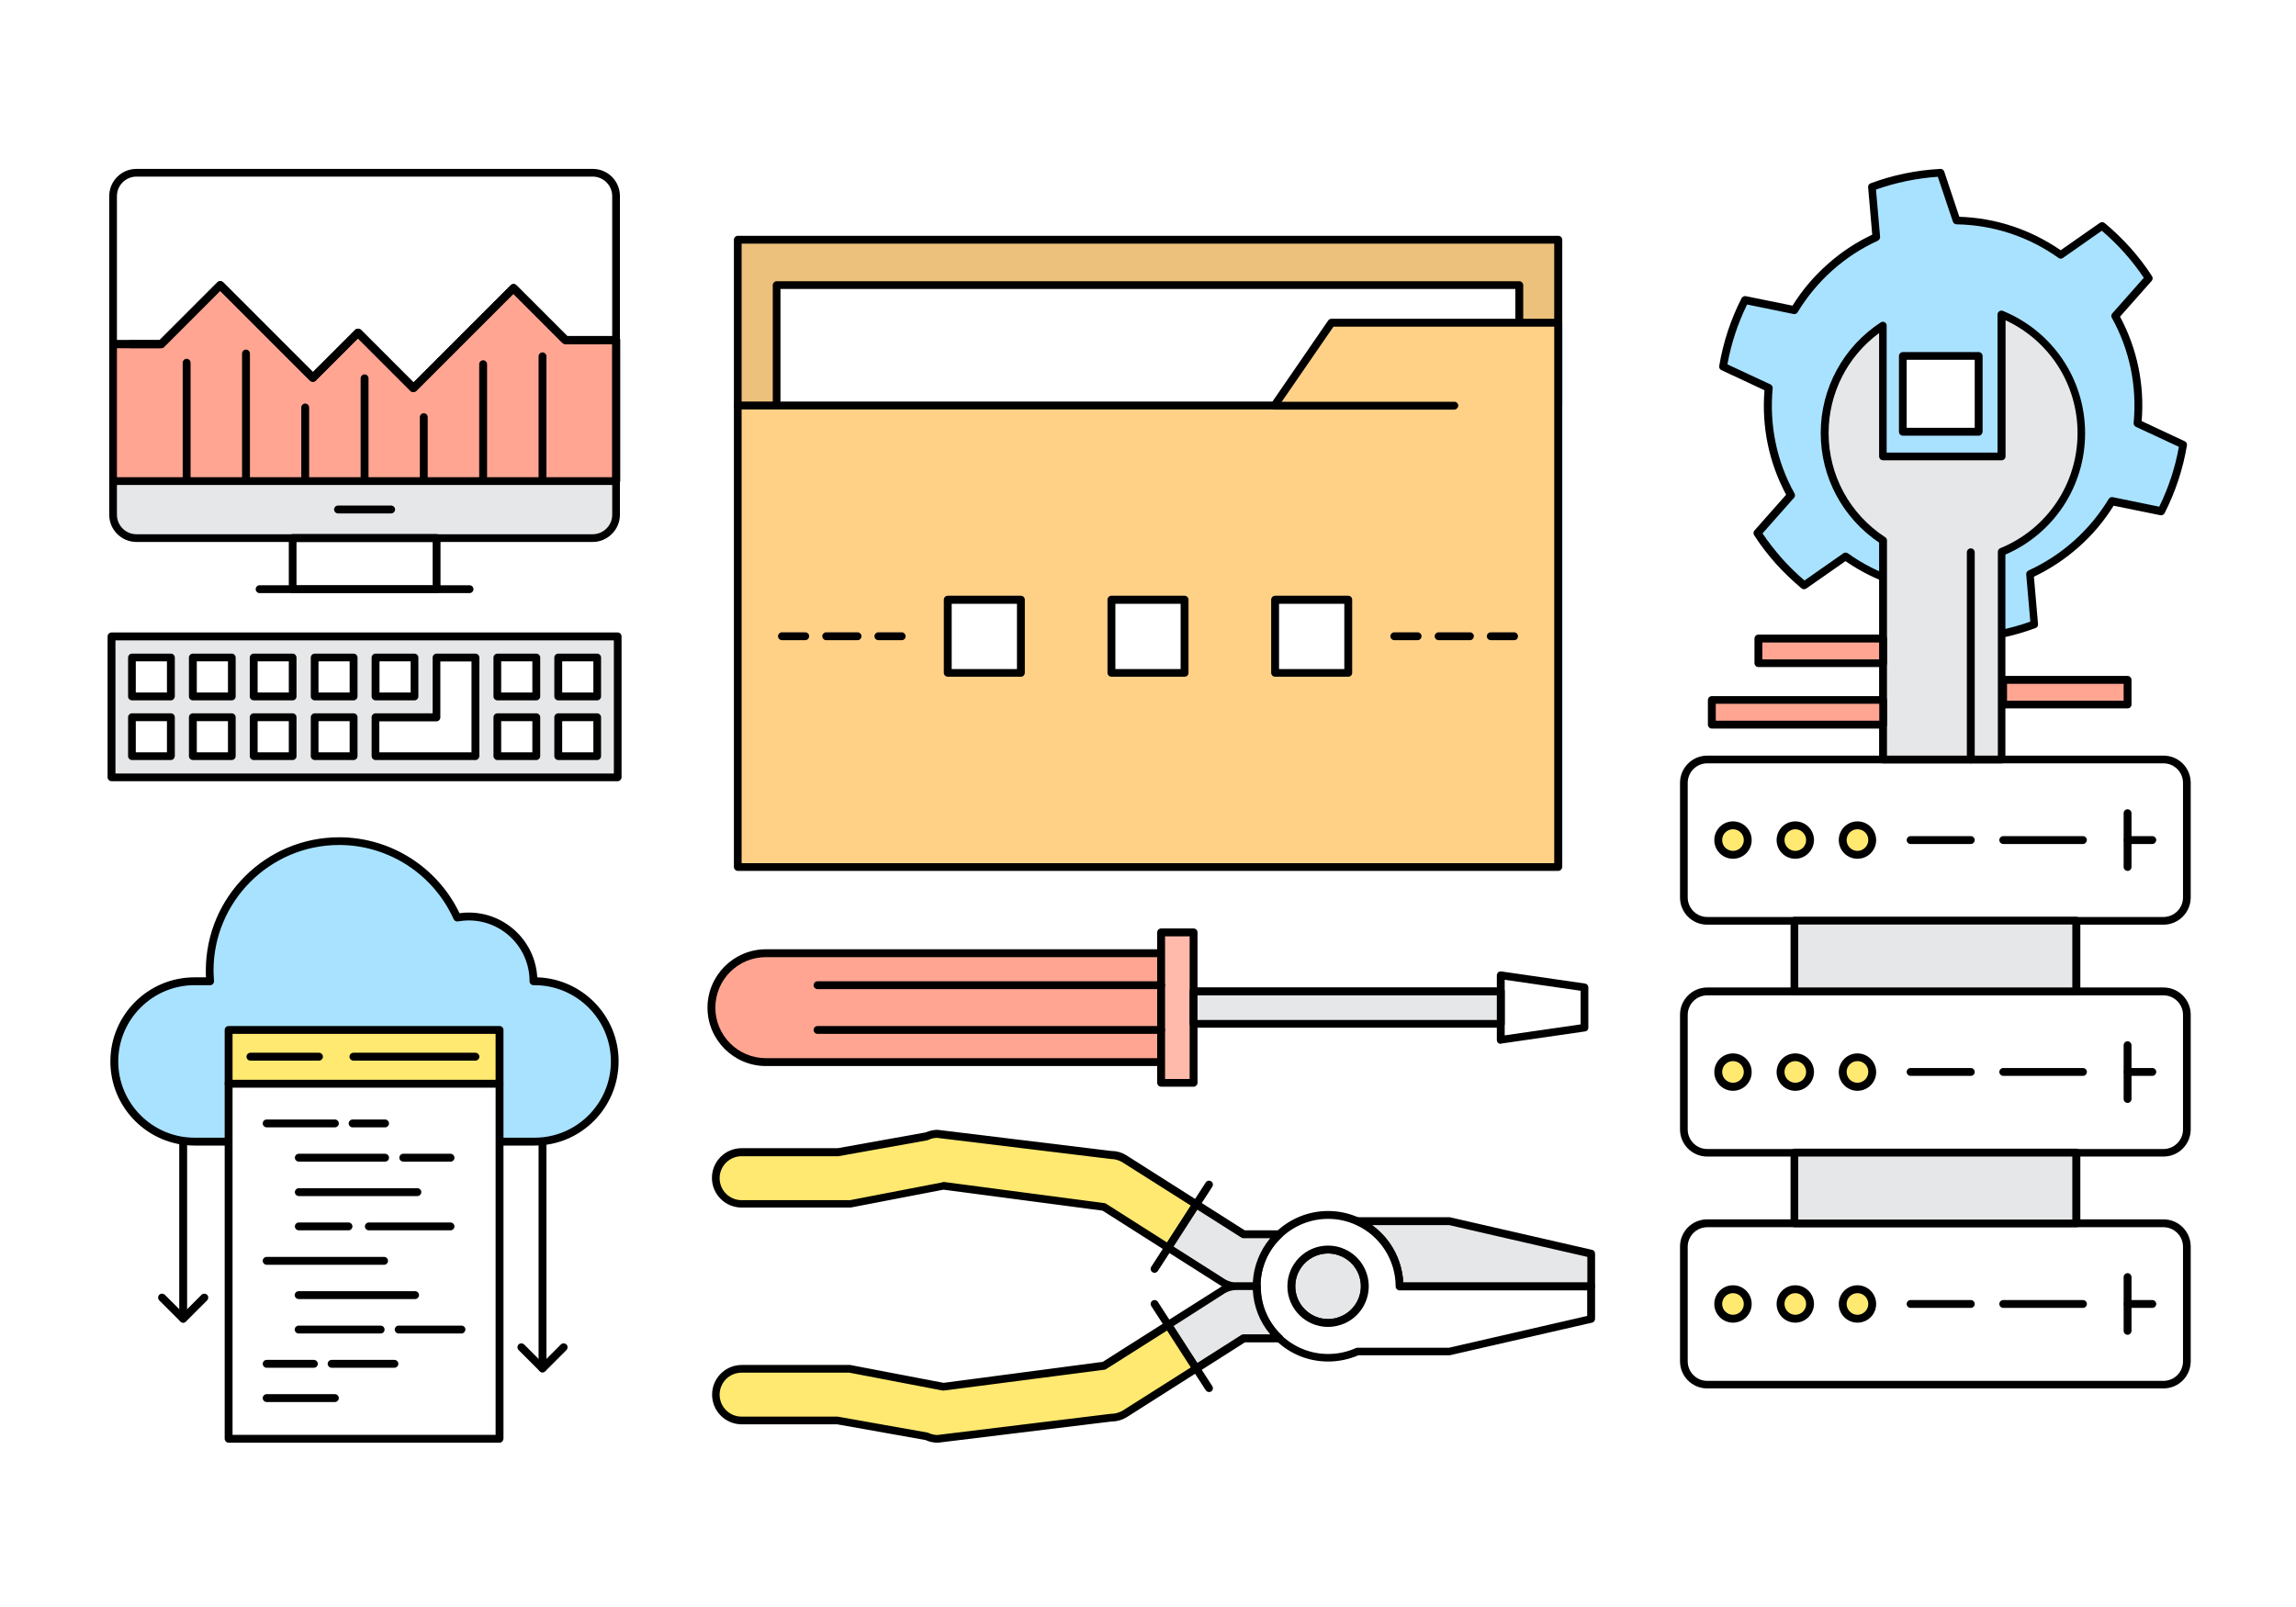<?xml version="1.0" encoding="utf-8"?>
<!-- Generator: Adobe Illustrator 16.0.0, SVG Export Plug-In . SVG Version: 6.00 Build 0)  -->
<!DOCTYPE svg PUBLIC "-//W3C//DTD SVG 1.1//EN" "http://www.w3.org/Graphics/SVG/1.1/DTD/svg11.dtd">
<svg version="1.1" id="Layer_1" xmlns="http://www.w3.org/2000/svg" xmlns:xlink="http://www.w3.org/1999/xlink" x="0px" y="0px"
	 width="1400px" height="980px" viewBox="0 0 1400 980" enable-background="new 0 0 1400 980" xml:space="preserve">
<g>
	<g>
		<g>
			<rect fill="#FFFFFF" width="1400" height="980"/>
		</g>
	</g>
	<g>
		<path fill="#E6E7E8" d="M883.8,744.7h-56.1v0c15.1,6.8,25.6,22,25.6,39.7h116.9v-19.8L883.8,744.7z"/>
		<path d="M970.3,786.8H853.4c-1.3,0-2.4-1.1-2.4-2.4c0-16.1-9.5-30.9-24.2-37.5c-1-0.5-1.6-1.6-1.3-2.7s1.2-1.9,2.3-1.9l56.1,0
			c0.2,0,0.4,0,0.5,0.1l86.4,19.8c1.1,0.2,1.8,1.2,1.8,2.3v19.8C972.6,785.7,971.6,786.8,970.3,786.8z M855.7,782.1h112.2v-15.6
			l-84.3-19.4h-47C847.8,755.2,854.9,768,855.7,782.1z"/>
	</g>
	<g>
		<path fill="#E6E7E8" d="M819,764c-2.8-1.3-5.9-2-9.2-2c-12.4,0-22.4,10-22.4,22.4c0,12.4,10,22.4,22.4,22.4c3.3,0,6.4-0.7,9.2-2
			c7.8-3.5,13.2-11.3,13.2-20.4C832.2,775.3,826.8,767.5,819,764z"/>
		<path d="M809.8,809.2c-13.7,0-24.8-11.1-24.8-24.8s11.1-24.8,24.8-24.8c3.5,0,7,0.7,10.2,2.2c8.9,4,14.6,12.9,14.6,22.6
			S828.9,803,820,807C816.8,808.4,813.3,809.2,809.8,809.2z M809.8,764.4c-11,0-20,9-20,20s9,20,20,20c2.8,0,5.6-0.6,8.2-1.8
			c7.2-3.2,11.8-10.4,11.8-18.2c0-7.8-4.6-15-11.8-18.2C815.4,765,812.7,764.4,809.8,764.4z"/>
	</g>
	<g>
		<path fill="#FFFFFF" d="M853.4,784.4c0-17.7-10.5-32.8-25.6-39.7c-5.5-2.5-11.5-3.9-17.9-3.9c-11.5,0-22,4.5-29.8,11.8
			c-8.5,7.9-13.7,19.2-13.7,31.7c0,12.5,5.3,23.8,13.7,31.7c7.8,7.3,18.3,11.8,29.8,11.8c6.4,0,12.4-1.4,17.9-3.9l0,0h56.1
			l86.4-19.8v-19.8H853.4z M819,804.8c-2.8,1.3-5.9,2-9.2,2c-12.4,0-22.4-10-22.4-22.4c0-12.4,10-22.4,22.4-22.4
			c3.3,0,6.4,0.7,9.2,2c7.8,3.5,13.2,11.3,13.2,20.4C832.2,793.5,826.8,801.3,819,804.8z"/>
		<path d="M809.8,830.3c-11.7,0-22.9-4.4-31.4-12.5c-9.3-8.8-14.5-20.7-14.5-33.4c0-12.6,5.3-24.8,14.5-33.4
			c8.5-8,19.7-12.5,31.4-12.5c6.6,0,12.9,1.4,18.9,4.1c15.7,7.1,26.1,22.4,26.9,39.5h114.6c1.3,0,2.4,1.1,2.4,2.4v19.8
			c0,1.1-0.8,2.1-1.8,2.3l-86.4,19.8c-0.2,0-0.4,0.1-0.5,0.1h-55.6C822.4,829,816.2,830.3,809.8,830.3z M809.8,743.3
			c-10.5,0-20.5,4-28.2,11.2c-8.4,7.9-13,18.5-13,30c0,11.5,4.6,22.1,13,30c7.7,7.2,17.7,11.2,28.2,11.2c5.9,0,11.6-1.2,16.9-3.6
			c0.3-0.1,0.6-0.2,1-0.2h55.8l84.3-19.4v-15.6H853.4c-1.3,0-2.4-1.1-2.4-2.4c0-16.1-9.5-30.9-24.2-37.5
			C821.4,744.5,815.7,743.3,809.8,743.3z M809.8,809.2c-13.7,0-24.8-11.1-24.8-24.8s11.1-24.8,24.8-24.8c3.5,0,7,0.7,10.2,2.2
			c8.9,4,14.6,12.9,14.6,22.6S828.9,803,820,807C816.8,808.4,813.3,809.2,809.8,809.2z M809.8,764.4c-11,0-20,9-20,20s9,20,20,20
			c2.8,0,5.6-0.6,8.2-1.8c7.2-3.2,11.8-10.4,11.8-18.2c0-7.8-4.6-15-11.8-18.2C815.4,765,812.7,764.4,809.8,764.4z"/>
	</g>
	<g>
		<path fill="#FFA592" d="M708,581.3H467c-18.3,0-33.2,14.9-33.2,33.2c0,18.3,14.9,33.2,33.2,33.2h241V581.3z"/>
		<path d="M708,650.1H467c-19.6,0-35.6-16-35.6-35.6c0-19.6,16-35.6,35.6-35.6h241c1.3,0,2.4,1.1,2.4,2.4v66.4
			C710.4,649,709.4,650.1,708,650.1z M467,583.7c-17,0-30.8,13.8-30.8,30.8c0,17,13.8,30.8,30.8,30.8h238.7v-61.6H467z"/>
	</g>
	<g>
		<rect x="708" y="568.7" fill="#FFBAAB" width="19.8" height="91.7"/>
		<path d="M727.8,662.7H708c-1.3,0-2.4-1.1-2.4-2.4v-91.7c0-1.3,1.1-2.4,2.4-2.4h19.8c1.3,0,2.4,1.1,2.4,2.4v91.7
			C730.2,661.6,729.1,662.7,727.8,662.7z M710.4,658h15V571h-15V658z"/>
	</g>
	<g>
		<rect x="727.8" y="604.6" fill="#E6E7E8" width="187.3" height="19.8"/>
		<path d="M915.1,626.7H727.8c-1.3,0-2.4-1.1-2.4-2.4v-19.8c0-1.3,1.1-2.4,2.4-2.4h187.3c1.3,0,2.4,1.1,2.4,2.4v19.8
			C917.5,625.7,916.4,626.7,915.1,626.7z M730.2,622h182.6v-15H730.2V622z"/>
	</g>
	<g>
		<path d="M915.1,636.6c-0.6,0-1.1-0.2-1.6-0.6c-0.5-0.5-0.8-1.1-0.8-1.8v-39.4c0-0.7,0.3-1.3,0.8-1.8c0.5-0.5,1.2-0.7,1.9-0.6
			l51.1,7.4c1.2,0.2,2,1.2,2,2.3v24.6c0,1.2-0.9,2.2-2,2.3l-51.1,7.4C915.3,636.5,915.2,636.6,915.1,636.6z M917.5,597.5v33.9
			l46.3-6.7v-20.5L917.5,597.5z"/>
	</g>
	<g>
		<path d="M708,603.2H498.5c-1.3,0-2.4-1.1-2.4-2.4s1.1-2.4,2.4-2.4H708c1.3,0,2.4,1.1,2.4,2.4S709.4,603.2,708,603.2z"/>
	</g>
	<g>
		<path d="M708,630.5H498.5c-1.3,0-2.4-1.1-2.4-2.4s1.1-2.4,2.4-2.4H708c1.3,0,2.4,1.1,2.4,2.4S709.4,630.5,708,630.5z"/>
	</g>
	<g>
		<g>
			<g>
				<rect x="449.9" y="146.2" fill="#EBC17B" width="500.3" height="101.2"/>
			</g>
			<g>
				<path d="M950.1,249.8H449.9c-1.3,0-2.4-1.1-2.4-2.4V146.2c0-1.3,1.1-2.4,2.4-2.4h500.3c1.3,0,2.4,1.1,2.4,2.4v101.2
					C952.5,248.7,951.4,249.8,950.1,249.8z M452.2,245h495.5v-96.4H452.2V245z"/>
			</g>
		</g>
		<g>
			<g>
				<rect x="473.6" y="173.9" fill="#FFFFFF" width="452.8" height="73.5"/>
			</g>
			<g>
				<path d="M926.4,249.8H473.6c-1.3,0-2.4-1.1-2.4-2.4v-73.5c0-1.3,1.1-2.4,2.4-2.4h452.8c1.3,0,2.4,1.1,2.4,2.4v73.5
					C928.8,248.7,927.7,249.8,926.4,249.8z M475.9,245H924v-68.8H475.9V245z"/>
			</g>
		</g>
		<g>
			<g>
				<polygon fill="#FFD187" points="811.8,196.8 777.1,247.4 449.9,247.4 449.9,487.7 449.9,528.7 950.1,528.7 950.1,487.7 
					950.1,247.4 950.1,196.8 				"/>
			</g>
			<g>
				<path d="M950.1,531.1H449.9c-1.3,0-2.4-1.1-2.4-2.4V247.4c0-1.3,1.1-2.4,2.4-2.4h325.9l34.1-49.6c0.4-0.6,1.2-1,2-1h138.3
					c1.3,0,2.4,1.1,2.4,2.4v331.9C952.5,530.1,951.4,531.1,950.1,531.1z M452.2,526.4h495.5V199.2H813.1L779,248.7
					c-0.4,0.6-1.2,1-2,1H452.2V526.4z"/>
			</g>
		</g>
		<g>
			<g>
				<rect x="577.9" y="365.8" fill="#FFFFFF" width="44.6" height="44.6"/>
			</g>
			<g>
				<path d="M622.5,412.7h-44.6c-1.3,0-2.4-1.1-2.4-2.4v-44.6c0-1.3,1.1-2.4,2.4-2.4h44.6c1.3,0,2.4,1.1,2.4,2.4v44.6
					C624.8,411.7,623.8,412.7,622.5,412.7z M580.3,408h39.8v-39.8h-39.8V408z"/>
			</g>
		</g>
		<g>
			<g>
				<rect x="677.7" y="365.8" fill="#FFFFFF" width="44.6" height="44.6"/>
			</g>
			<g>
				<path d="M722.3,412.7h-44.6c-1.3,0-2.4-1.1-2.4-2.4v-44.6c0-1.3,1.1-2.4,2.4-2.4h44.6c1.3,0,2.4,1.1,2.4,2.4v44.6
					C724.7,411.7,723.6,412.7,722.3,412.7z M680.1,408h39.8v-39.8h-39.8V408z"/>
			</g>
		</g>
		<g>
			<g>
				<rect x="777.5" y="365.8" fill="#FFFFFF" width="44.6" height="44.6"/>
			</g>
			<g>
				<path d="M822.1,412.7h-44.6c-1.3,0-2.4-1.1-2.4-2.4v-44.6c0-1.3,1.1-2.4,2.4-2.4h44.6c1.3,0,2.4,1.1,2.4,2.4v44.6
					C824.5,411.7,823.4,412.7,822.1,412.7z M779.9,408h39.8v-39.8h-39.8V408z"/>
			</g>
		</g>
		<g>
			<g>
				<g>
					<path d="M864.4,390.4h-14.2c-1.3,0-2.4-1.1-2.4-2.4c0-1.3,1.1-2.4,2.4-2.4h14.2c1.3,0,2.4,1.1,2.4,2.4
						C866.7,389.4,865.7,390.4,864.4,390.4z"/>
				</g>
			</g>
			<g>
				<g>
					<path d="M896.3,390.4h-19.1c-1.3,0-2.4-1.1-2.4-2.4c0-1.3,1.1-2.4,2.4-2.4h19.1c1.3,0,2.4,1.1,2.4,2.4
						C898.6,389.4,897.6,390.4,896.3,390.4z"/>
				</g>
			</g>
			<g>
				<g>
					<path d="M923.3,390.4H909c-1.3,0-2.4-1.1-2.4-2.4c0-1.3,1.1-2.4,2.4-2.4h14.2c1.3,0,2.4,1.1,2.4,2.4
						C925.6,389.4,924.6,390.4,923.3,390.4z"/>
				</g>
			</g>
		</g>
		<g>
			<g>
				<g>
					<path d="M491,390.4h-14.2c-1.3,0-2.4-1.1-2.4-2.4c0-1.3,1.1-2.4,2.4-2.4H491c1.3,0,2.4,1.1,2.4,2.4
						C493.3,389.4,492.3,390.4,491,390.4z"/>
				</g>
			</g>
			<g>
				<g>
					<path d="M522.9,390.4h-19.1c-1.3,0-2.4-1.1-2.4-2.4c0-1.3,1.1-2.4,2.4-2.4h19.1c1.3,0,2.4,1.1,2.4,2.4
						C525.2,389.4,524.2,390.4,522.9,390.4z"/>
				</g>
			</g>
			<g>
				<g>
					<path d="M549.8,390.4h-14.2c-1.3,0-2.4-1.1-2.4-2.4c0-1.3,1.1-2.4,2.4-2.4h14.2c1.3,0,2.4,1.1,2.4,2.4
						C552.2,389.4,551.2,390.4,549.8,390.4z"/>
				</g>
			</g>
		</g>
		<g>
			<g>
				<path d="M886.7,249.8H777.1c-1.3,0-2.4-1.1-2.4-2.4c0-1.3,1.1-2.4,2.4-2.4h109.7c1.3,0,2.4,1.1,2.4,2.4
					C889.1,248.7,888,249.8,886.7,249.8z"/>
			</g>
		</g>
	</g>
	<g>
		<path d="M704,776.2c-0.4,0-0.9-0.1-1.3-0.4c-1.1-0.7-1.4-2.2-0.7-3.3l33.2-51.4c0.7-1.1,2.2-1.4,3.3-0.7c1.1,0.7,1.4,2.2,0.7,3.3
			L706,775.1C705.5,775.8,704.7,776.2,704,776.2z"/>
	</g>
	<g>
		<path d="M737.2,848.9c-0.8,0-1.5-0.4-2-1.1L702,796.5c-0.7-1.1-0.4-2.6,0.7-3.3c1.1-0.7,2.6-0.4,3.3,0.7l33.2,51.4
			c0.7,1.1,0.4,2.6-0.7,3.3C738.1,848.8,737.6,848.9,737.2,848.9z"/>
	</g>
	<g>
		<path fill="#FFE970" d="M685.4,706.5c-2.4-1.4-5.2-2.2-8-2.2l-105.7-12.9c-2.3,0-4.6,0.5-6.7,1.5l-54.2,9.7h-58.6
			c-8.7,0-15.7,7.1-15.7,15.7c0,8.7,7,15.7,15.7,15.7h66.1l56.9-10.9l97.9,12.9l39.1,24.8l17.1-26.5L685.4,706.5z"/>
		<path d="M712.3,763.3c-0.4,0-0.9-0.1-1.3-0.4l-38.7-24.6l-97-12.8l-56.6,10.9l-66.5,0c-10,0-18.1-8.1-18.1-18.1
			c0-10,8.1-18.1,18.1-18.1h58.6l53.5-9.6c2.4-1,4.9-1.6,7.4-1.6l106,12.9c3.1,0,6.1,0.8,8.9,2.5l44.1,28c0.5,0.3,0.9,0.9,1,1.5
			c0.1,0.6,0,1.3-0.3,1.8l-17.1,26.5C713.9,762.9,713.1,763.3,712.3,763.3z M575.3,720.8c0.1,0,0.2,0,0.3,0l97.9,12.9
			c0.3,0,0.7,0.2,1,0.4l37.1,23.6l14.5-22.5l-42-26.6c-2-1.1-4.3-1.8-6.7-1.8l-106-12.9c-1.7,0-3.6,0.4-5.4,1.3
			c-0.2,0.1-0.4,0.1-0.6,0.2l-54.2,9.7l-59,0c-7.4,0-13.4,6-13.4,13.4c0,7.4,6,13.4,13.4,13.4h66.1l56.5-10.9
			C575,720.8,575.1,720.8,575.3,720.8z"/>
	</g>
	<g>
		<path fill="#E6E7E8" d="M780,752.7h-21.8l-28.8-18.3l-17.1,26.5l33.7,21.4c2.4,1.4,5.2,2.1,8,2.1h12.3
			C766.3,771.9,771.6,760.6,780,752.7z"/>
		<path d="M766.3,786.8H754c-3.2,0-6.4-0.9-9.2-2.5l-33.7-21.4c-0.5-0.3-0.9-0.9-1-1.5c-0.1-0.6,0-1.3,0.3-1.8l17.1-26.5
			c0.7-1.1,2.2-1.4,3.3-0.7l28.2,17.9H780c1,0,1.8,0.6,2.2,1.5c0.4,0.9,0.1,1.9-0.6,2.6c-8.4,7.9-13,18.5-13,30
			C768.6,785.7,767.6,786.8,766.3,786.8z M715.6,760.2l31.6,20.1c2,1.1,4.3,1.8,6.7,1.8h10c0.5-9.9,4.3-19.4,10.6-27h-16.3
			c-0.4,0-0.9-0.1-1.3-0.4l-26.8-17L715.6,760.2z"/>
	</g>
	<g>
		<path fill="#E6E7E8" d="M754,784.4c-2.8,0-5.6,0.7-8,2.1L712.2,808l17.1,26.5l28.9-18.3H780c-8.5-7.9-13.7-19.2-13.7-31.7H754z"/>
		<path d="M729.4,836.9c-0.8,0-1.5-0.4-2-1.1l-17.1-26.5c-0.3-0.5-0.5-1.2-0.3-1.8c0.1-0.6,0.5-1.2,1-1.5l33.8-21.4
			c2.9-1.7,6-2.5,9.3-2.5h12.3c1.3,0,2.4,1.1,2.4,2.4c0,11.5,4.6,22.1,13,30c0.7,0.7,0.9,1.7,0.6,2.6c-0.4,0.9-1.2,1.5-2.2,1.5
			h-21.1l-28.3,18C730.2,836.7,729.8,836.9,729.4,836.9z M715.5,808.7l14.5,22.5l26.9-17.1c0.4-0.2,0.8-0.4,1.3-0.4h16.3
			c-6.4-7.6-10.1-17-10.6-27h-10c-2.4,0-4.7,0.6-6.8,1.8L715.5,808.7z"/>
	</g>
	<g>
		<path fill="#FFE970" d="M673.2,832.8l-97.9,12.9l-56.9-10.9h-66.1c-8.7,0-15.7,7-15.7,15.7c0,8.7,7,15.7,15.7,15.7h58.6l54.2,9.7
			c2.1,1,4.4,1.5,6.7,1.5l105.7-12.9c2.8,0,5.6-0.7,8-2.2l43.9-27.9L712.2,808L673.2,832.8z"/>
		<path d="M571.8,879.8c-2.6,0-5.1-0.5-7.4-1.6l-53.9-9.6l-58.2,0c-10,0-18.1-8.1-18.1-18.1c0-10,8.1-18.1,18.1-18.1h66.1l57,10.9
			l97-12.8L711,806c1.1-0.7,2.6-0.4,3.3,0.7l17.1,26.5c0.3,0.5,0.5,1.2,0.3,1.8c-0.1,0.6-0.5,1.2-1,1.5l-43.9,27.9
			c-2.9,1.7-6,2.5-9.2,2.5L572,879.8C571.9,879.8,571.8,879.8,571.8,879.8z M517.9,837.1l-65.7,0c-7.4,0-13.4,6-13.4,13.4
			c0,7.4,6,13.4,13.4,13.4h58.6l54.6,9.7c0.2,0,0.4,0.1,0.6,0.2c1.8,0.8,3.7,1.3,5.6,1.3l105.6-12.9c2.7,0,5-0.7,7.1-1.8l41.8-26.5
			l-14.5-22.5l-37.1,23.5c-0.3,0.2-0.6,0.3-1,0.4L575.6,848c-0.3,0-0.5,0-0.8,0L517.9,837.1z"/>
	</g>
	<g>
		<path d="M1319.2,846.7H1041c-9.2,0-16.6-7.4-16.6-16.6v-69.9c0-9.2,7.4-16.6,16.6-16.6h278.2c9.2,0,16.6,7.4,16.6,16.6v69.9
			C1335.8,839.3,1328.4,846.7,1319.2,846.7z M1041,748.4c-6.5,0-11.9,5.3-11.9,11.9v69.9c0,6.5,5.3,11.9,11.9,11.9h278.2
			c6.5,0,11.9-5.3,11.9-11.9v-69.9c0-6.5-5.3-11.9-11.9-11.9H1041z"/>
	</g>
	<g>
		<path d="M1319.2,705.3H1041c-9.2,0-16.6-7.4-16.6-16.6v-69.9c0-9.1,7.4-16.6,16.6-16.6h278.2c9.2,0,16.6,7.4,16.6,16.6v69.9
			C1335.8,697.9,1328.4,705.3,1319.2,705.3z M1041,607c-6.5,0-11.9,5.3-11.9,11.9v69.9c0,6.5,5.3,11.9,11.9,11.9h278.2
			c6.5,0,11.9-5.3,11.9-11.9v-69.9c0-6.5-5.3-11.9-11.9-11.9H1041z"/>
	</g>
	<g>
		<path d="M1319.2,563.9H1041c-9.2,0-16.6-7.4-16.6-16.6v-69.9c0-9.1,7.4-16.6,16.6-16.6h278.2c9.2,0,16.6,7.4,16.6,16.6v69.9
			C1335.8,556.4,1328.4,563.9,1319.2,563.9z M1041,465.5c-6.5,0-11.9,5.3-11.9,11.9v69.9c0,6.5,5.3,11.9,11.9,11.9h278.2
			c6.5,0,11.9-5.3,11.9-11.9v-69.9c0-6.5-5.3-11.9-11.9-11.9H1041z"/>
	</g>
	<g>
		<rect x="1094.2" y="561.5" fill="#E6E7E8" width="171.9" height="43.1"/>
		<path d="M1266.1,607h-171.9c-1.3,0-2.4-1.1-2.4-2.4v-43.1c0-1.3,1.1-2.4,2.4-2.4h171.9c1.3,0,2.4,1.1,2.4,2.4v43.1
			C1268.4,605.9,1267.4,607,1266.1,607z M1096.5,602.2h167.1v-38.4h-167.1V602.2z"/>
	</g>
	<g>
		<rect x="1094.2" y="702.9" fill="#E6E7E8" width="171.9" height="43.1"/>
		<path d="M1266.1,748.4h-171.9c-1.3,0-2.4-1.1-2.4-2.4v-43.1c0-1.3,1.1-2.4,2.4-2.4h171.9c1.3,0,2.4,1.1,2.4,2.4v43.1
			C1268.4,747.4,1267.4,748.4,1266.1,748.4z M1096.5,743.7h167.1v-38.4h-167.1V743.7z"/>
	</g>
	<g>
		<path fill="#FFE970" d="M1065.7,512.3c0,5-4,9-9,9c-5,0-9-4-9-9c0-5,4-9,9-9C1061.7,503.3,1065.7,507.4,1065.7,512.3z"/>
		<path d="M1056.7,523.7c-6.3,0-11.4-5.1-11.4-11.4c0-6.3,5.1-11.4,11.4-11.4c6.3,0,11.4,5.1,11.4,11.4
			C1068.1,518.6,1063,523.7,1056.7,523.7z M1056.7,505.7c-3.7,0-6.6,3-6.6,6.6c0,3.7,3,6.6,6.6,6.6c3.7,0,6.6-3,6.6-6.6
			C1063.3,508.7,1060.4,505.7,1056.7,505.7z"/>
	</g>
	<g>
		<path fill="#FFE970" d="M1103.7,512.3c0,5-4,9-9,9c-5,0-9-4-9-9c0-5,4-9,9-9C1099.6,503.3,1103.7,507.4,1103.7,512.3z"/>
		<path d="M1094.7,523.7c-6.3,0-11.4-5.1-11.4-11.4c0-6.3,5.1-11.4,11.4-11.4c6.3,0,11.4,5.1,11.4,11.4
			C1106,518.6,1100.9,523.7,1094.7,523.7z M1094.7,505.7c-3.7,0-6.6,3-6.6,6.6c0,3.7,3,6.6,6.6,6.6c3.7,0,6.6-3,6.6-6.6
			C1101.3,508.7,1098.3,505.7,1094.7,505.7z"/>
	</g>
	<g>
		<path fill="#FFE970" d="M1141.6,512.3c0,5-4,9-9,9c-5,0-9-4-9-9c0-5,4-9,9-9C1137.6,503.3,1141.6,507.4,1141.6,512.3z"/>
		<path d="M1132.6,523.7c-6.3,0-11.4-5.1-11.4-11.4c0-6.3,5.1-11.4,11.4-11.4s11.4,5.1,11.4,11.4
			C1144,518.6,1138.9,523.7,1132.6,523.7z M1132.6,505.7c-3.7,0-6.6,3-6.6,6.6c0,3.7,3,6.6,6.6,6.6s6.6-3,6.6-6.6
			C1139.3,508.7,1136.3,505.7,1132.6,505.7z"/>
	</g>
	<g>
		<path d="M1201.7,514.7H1165c-1.3,0-2.4-1.1-2.4-2.4c0-1.3,1.1-2.4,2.4-2.4h36.7c1.3,0,2.4,1.1,2.4,2.4
			C1204.1,513.6,1203,514.7,1201.7,514.7z"/>
	</g>
	<g>
		<path d="M1270.1,514.7h-48.6c-1.3,0-2.4-1.1-2.4-2.4c0-1.3,1.1-2.4,2.4-2.4h48.6c1.3,0,2.4,1.1,2.4,2.4
			C1272.4,513.6,1271.4,514.7,1270.1,514.7z"/>
	</g>
	<g>
		<path d="M1297.3,531.1c-1.3,0-2.4-1.1-2.4-2.4v-32.8c0-1.3,1.1-2.4,2.4-2.4c1.3,0,2.4,1.1,2.4,2.4v32.8
			C1299.7,530.1,1298.6,531.1,1297.3,531.1z"/>
	</g>
	<g>
		<path d="M1312.4,514.7h-15c-1.3,0-2.4-1.1-2.4-2.4c0-1.3,1.1-2.4,2.4-2.4h15c1.3,0,2.4,1.1,2.4,2.4
			C1314.7,513.6,1313.7,514.7,1312.4,514.7z"/>
	</g>
	<g>
		<path fill="#FFE970" d="M1065.7,653.8c0,5-4,9-9,9c-5,0-9-4-9-9c0-5,4-9,9-9C1061.7,644.8,1065.7,648.8,1065.7,653.8z"/>
		<path d="M1056.7,665.2c-6.3,0-11.4-5.1-11.4-11.4c0-6.3,5.1-11.4,11.4-11.4c6.3,0,11.4,5.1,11.4,11.4
			C1068.1,660.1,1063,665.2,1056.7,665.2z M1056.7,647.1c-3.7,0-6.6,3-6.6,6.6c0,3.7,3,6.6,6.6,6.6c3.7,0,6.6-3,6.6-6.6
			C1063.3,650.1,1060.4,647.1,1056.7,647.1z"/>
	</g>
	<g>
		<path fill="#FFE970" d="M1103.7,653.8c0,5-4,9-9,9c-5,0-9-4-9-9c0-5,4-9,9-9C1099.6,644.8,1103.7,648.8,1103.7,653.8z"/>
		<path d="M1094.7,665.2c-6.3,0-11.4-5.1-11.4-11.4c0-6.3,5.1-11.4,11.4-11.4c6.3,0,11.4,5.1,11.4,11.4
			C1106,660.1,1100.9,665.2,1094.7,665.2z M1094.7,647.1c-3.7,0-6.6,3-6.6,6.6c0,3.7,3,6.6,6.6,6.6c3.7,0,6.6-3,6.6-6.6
			C1101.3,650.1,1098.3,647.1,1094.7,647.1z"/>
	</g>
	<g>
		<path fill="#FFE970" d="M1141.6,653.8c0,5-4,9-9,9c-5,0-9-4-9-9c0-5,4-9,9-9C1137.6,644.8,1141.6,648.8,1141.6,653.8z"/>
		<path d="M1132.6,665.2c-6.3,0-11.4-5.1-11.4-11.4c0-6.3,5.1-11.4,11.4-11.4s11.4,5.1,11.4,11.4
			C1144,660.1,1138.9,665.2,1132.6,665.2z M1132.6,647.1c-3.7,0-6.6,3-6.6,6.6c0,3.7,3,6.6,6.6,6.6s6.6-3,6.6-6.6
			C1139.3,650.1,1136.3,647.1,1132.6,647.1z"/>
	</g>
	<g>
		<path d="M1201.7,656.1H1165c-1.3,0-2.4-1.1-2.4-2.4c0-1.3,1.1-2.4,2.4-2.4h36.7c1.3,0,2.4,1.1,2.4,2.4
			C1204.1,655.1,1203,656.1,1201.7,656.1z"/>
	</g>
	<g>
		<path d="M1270.1,656.1h-48.6c-1.3,0-2.4-1.1-2.4-2.4c0-1.3,1.1-2.4,2.4-2.4h48.6c1.3,0,2.4,1.1,2.4,2.4
			C1272.4,655.1,1271.4,656.1,1270.1,656.1z"/>
	</g>
	<g>
		<path d="M1297.3,672.6c-1.3,0-2.4-1.1-2.4-2.4v-32.8c0-1.3,1.1-2.4,2.4-2.4c1.3,0,2.4,1.1,2.4,2.4v32.8
			C1299.7,671.5,1298.6,672.6,1297.3,672.6z"/>
	</g>
	<g>
		<path d="M1312.4,656.1h-15c-1.3,0-2.4-1.1-2.4-2.4c0-1.3,1.1-2.4,2.4-2.4h15c1.3,0,2.4,1.1,2.4,2.4
			C1314.7,655.1,1313.7,656.1,1312.4,656.1z"/>
	</g>
	<g>
		<path fill="#FFE970" d="M1065.7,795.2c0,5-4,9-9,9c-5,0-9-4-9-9c0-5,4-9,9-9C1061.7,786.2,1065.7,790.2,1065.7,795.2z"/>
		<path d="M1056.7,806.6c-6.3,0-11.4-5.1-11.4-11.4c0-6.3,5.1-11.4,11.4-11.4c6.3,0,11.4,5.1,11.4,11.4
			C1068.1,801.5,1063,806.6,1056.7,806.6z M1056.7,788.6c-3.7,0-6.6,3-6.6,6.6s3,6.6,6.6,6.6c3.7,0,6.6-3,6.6-6.6
			S1060.4,788.6,1056.7,788.6z"/>
	</g>
	<g>
		<path fill="#FFE970" d="M1103.7,795.2c0,5-4,9-9,9c-5,0-9-4-9-9c0-5,4-9,9-9C1099.6,786.2,1103.7,790.2,1103.7,795.2z"/>
		<path d="M1094.7,806.6c-6.3,0-11.4-5.1-11.4-11.4c0-6.3,5.1-11.4,11.4-11.4c6.3,0,11.4,5.1,11.4,11.4
			C1106,801.5,1100.9,806.6,1094.7,806.6z M1094.7,788.6c-3.7,0-6.6,3-6.6,6.6s3,6.6,6.6,6.6c3.7,0,6.6-3,6.6-6.6
			S1098.3,788.6,1094.7,788.6z"/>
	</g>
	<g>
		<path fill="#FFE970" d="M1141.6,795.2c0,5-4,9-9,9c-5,0-9-4-9-9c0-5,4-9,9-9C1137.6,786.2,1141.6,790.2,1141.6,795.2z"/>
		<path d="M1132.6,806.6c-6.3,0-11.4-5.1-11.4-11.4c0-6.3,5.1-11.4,11.4-11.4s11.4,5.1,11.4,11.4
			C1144,801.5,1138.9,806.6,1132.6,806.6z M1132.6,788.6c-3.7,0-6.6,3-6.6,6.6s3,6.6,6.6,6.6s6.6-3,6.6-6.6
			S1136.3,788.6,1132.6,788.6z"/>
	</g>
	<g>
		<path d="M1201.7,797.6H1165c-1.3,0-2.4-1.1-2.4-2.4s1.1-2.4,2.4-2.4h36.7c1.3,0,2.4,1.1,2.4,2.4S1203,797.6,1201.7,797.6z"/>
	</g>
	<g>
		<path d="M1270.1,797.6h-48.6c-1.3,0-2.4-1.1-2.4-2.4s1.1-2.4,2.4-2.4h48.6c1.3,0,2.4,1.1,2.4,2.4S1271.4,797.6,1270.1,797.6z"/>
	</g>
	<g>
		<path d="M1297.3,814c-1.3,0-2.4-1.1-2.4-2.4v-32.8c0-1.3,1.1-2.4,2.4-2.4c1.3,0,2.4,1.1,2.4,2.4v32.8
			C1299.7,812.9,1298.6,814,1297.3,814z"/>
	</g>
	<g>
		<path d="M1312.4,797.6h-15c-1.3,0-2.4-1.1-2.4-2.4s1.1-2.4,2.4-2.4h15c1.3,0,2.4,1.1,2.4,2.4S1313.7,797.6,1312.4,797.6z"/>
	</g>
	<g>
		<path fill="#A9E2FF" d="M1303.3,258.2c2.1-22.3-2.3-45.2-13.6-65.5l20.4-23c-3.9-5.9-8.2-11.6-13-17c-4.8-5.4-10-10.4-15.4-14.9
			l-25.2,17.6c-18.9-13.5-41.1-20.5-63.5-21l-9.7-29.1c-14.2,0.8-28.3,3.6-41.8,8.7l2.6,30.6c-10.1,4.6-19.6,10.7-28.3,18.5
			c-8.7,7.8-15.9,16.5-21.6,26L1064,183c-6.5,12.9-11,26.6-13.4,40.6l27.8,13c-2.1,22.3,2.3,45.2,13.6,65.5l-20.4,23
			c3.9,5.9,8.2,11.6,13,17c4.8,5.4,10,10.4,15.4,14.9l25.2-17.6c18.9,13.5,41.1,20.5,63.5,21l9.7,29.1c14.2-0.8,28.3-3.6,41.9-8.7
			l-2.7-30.6c10.1-4.6,19.6-10.8,28.3-18.5c8.7-7.8,15.9-16.5,21.6-26l30.1,6.1c6.5-12.9,11-26.6,13.4-40.6L1303.3,258.2z"/>
		<path d="M1198.5,391.8c-1,0-1.9-0.6-2.2-1.6l-9.2-27.6c-22.3-0.7-43.5-7.8-61.8-20.4l-23.9,16.7c-0.9,0.6-2.1,0.6-2.9-0.1
			c-5.6-4.7-10.9-9.8-15.7-15.1c-4.8-5.4-9.3-11.2-13.2-17.3c-0.6-0.9-0.5-2.1,0.2-2.9l19.3-21.8c-10.5-19.6-15-41.5-13.2-63.7
			l-26.3-12.3c-1-0.5-1.5-1.5-1.3-2.5c2.4-14.4,7-28.3,13.6-41.3c0.5-0.9,1.5-1.5,2.6-1.3l28.5,5.8c5.8-9.3,12.9-17.8,21.2-25.1
			c8.2-7.4,17.5-13.5,27.4-18.2l-2.5-28.9c-0.1-1.1,0.5-2.1,1.5-2.4c13.6-5.1,27.9-8,42.5-8.8c1.1-0.1,2,0.6,2.4,1.6l9.2,27.6
			c22.3,0.7,43.5,7.8,61.8,20.4l23.9-16.7c0.9-0.6,2.1-0.6,2.9,0.1c5.6,4.6,10.8,9.7,15.7,15.1c4.8,5.4,9.3,11.2,13.2,17.3
			c0.6,0.9,0.5,2.1-0.2,2.9l-19.3,21.8c10.5,19.6,15,41.5,13.2,63.7l26.3,12.3c1,0.5,1.5,1.5,1.3,2.5c-2.4,14.4-7,28.3-13.6,41.3
			c-0.5,1-1.5,1.5-2.6,1.3l-28.5-5.8c-5.8,9.3-12.9,17.8-21.2,25.1c-8.3,7.4-17.5,13.5-27.4,18.2l2.5,28.9c0.1,1.1-0.5,2.1-1.5,2.4
			c-13.7,5.1-28,8-42.6,8.8C1198.6,391.8,1198.6,391.8,1198.5,391.8z M1125.3,337c0.5,0,1,0.1,1.4,0.4c18.2,13,39.7,20.1,62.2,20.5
			c1,0,1.9,0.7,2.2,1.6l9.2,27.4c12.9-0.9,25.5-3.5,37.7-7.8l-2.5-28.8c-0.1-1,0.5-1.9,1.4-2.4c10.1-4.6,19.4-10.7,27.7-18.1
			c8.3-7.4,15.4-16,21.2-25.5c0.5-0.9,1.5-1.3,2.5-1.1l28.3,5.8c5.7-11.6,9.7-23.8,12-36.5l-26.2-12.2c-0.9-0.4-1.5-1.4-1.4-2.4
			c2.1-22.3-2.4-44.5-13.3-64.1c-0.5-0.9-0.4-2,0.3-2.7l19.2-21.7c-3.6-5.3-7.5-10.4-11.8-15.2c-4.3-4.8-8.9-9.3-13.8-13.5
			l-23.7,16.6c-0.8,0.6-1.9,0.6-2.7,0c-18.2-13-39.7-20.1-62.2-20.5c-1,0-1.9-0.7-2.2-1.6l-9.2-27.4c-12.9,0.9-25.5,3.5-37.7,7.8
			l2.5,28.8c0.1,1-0.5,1.9-1.4,2.4c-10.1,4.6-19.4,10.7-27.7,18.1c-8.3,7.4-15.4,16-21.2,25.5c-0.5,0.9-1.5,1.3-2.5,1.1l-28.3-5.8
			c-5.7,11.6-9.7,23.8-12,36.5l26.2,12.2c0.9,0.4,1.5,1.4,1.4,2.4c-2.1,22.4,2.4,44.5,13.3,64.1c0.5,0.9,0.4,2-0.3,2.7l-19.2,21.7
			c3.6,5.3,7.6,10.4,11.8,15.2c4.2,4.7,8.9,9.3,13.8,13.5l23.7-16.6C1124.4,337.1,1124.8,337,1125.3,337z"/>
	</g>
	<g>
		<path fill="#E6E7E8" d="M1220.5,191.7v86.6h-72.3v-79.8c-21.4,14-35.6,38.1-35.6,65.5c0,27.5,14.2,51.6,35.6,65.5v133.6h72.3
			V336.5c28.5-11.7,48.6-39.7,48.6-72.4C1269.1,231.4,1249,203.4,1220.5,191.7z"/>
		<path d="M1220.5,465.5h-72.3c-1.3,0-2.4-1.1-2.4-2.4V330.9c-22.3-15.1-35.6-39.9-35.6-66.8c0-27.3,13.7-52.5,36.6-67.5
			c0.7-0.5,1.7-0.5,2.4-0.1c0.8,0.4,1.2,1.2,1.2,2.1v77.4h67.6v-84.2c0-0.8,0.4-1.5,1.1-2c0.7-0.4,1.5-0.5,2.2-0.2
			c30.4,12.5,50.1,41.7,50.1,74.6c0,32.3-19,61.2-48.6,74v125.1C1222.9,464.5,1221.8,465.5,1220.5,465.5z M1150.6,460.8h67.6V336.5
			c0-1,0.6-1.8,1.5-2.2c28.6-11.7,47.1-39.3,47.1-70.2c0-29.7-17.1-56.3-43.9-68.8v83c0,1.3-1.1,2.4-2.4,2.4h-72.3
			c-1.3,0-2.4-1.1-2.4-2.4v-75.2c-19.4,14.3-30.8,36.8-30.8,61c0,25.7,12.9,49.4,34.5,63.5c0.7,0.4,1.1,1.2,1.1,2V460.8z"/>
	</g>
	<g>
		<rect x="1160.2" y="217.1" fill="#FFFFFF" width="46.2" height="46.2"/>
		<path d="M1206.5,265.7h-46.2c-1.3,0-2.4-1.1-2.4-2.4v-46.2c0-1.3,1.1-2.4,2.4-2.4h46.2c1.3,0,2.4,1.1,2.4,2.4v46.2
			C1208.8,264.6,1207.8,265.7,1206.5,265.7z M1162.6,260.9h41.5v-41.5h-41.5V260.9z"/>
	</g>
	<g>
		<rect x="1043.8" y="426.9" fill="#FFA592" width="104.4" height="15"/>
		<path d="M1148.2,444.3h-104.4c-1.3,0-2.4-1.1-2.4-2.4v-15c0-1.3,1.1-2.4,2.4-2.4h104.4c1.3,0,2.4,1.1,2.4,2.4v15
			C1150.6,443.2,1149.5,444.3,1148.2,444.3z M1046.2,439.5h99.7v-10.3h-99.7V439.5z"/>
	</g>
	<g>
		<rect x="1221.5" y="414.7" fill="#FFA592" width="75.9" height="15"/>
		<path d="M1297.3,432h-75.9c-1.3,0-2.4-1.1-2.4-2.4v-15c0-1.3,1.1-2.4,2.4-2.4h75.9c1.3,0,2.4,1.1,2.4,2.4v15
			C1299.7,431,1298.6,432,1297.3,432z M1223.8,427.3h71.1V417h-71.1V427.3z"/>
	</g>
	<g>
		<rect x="1072.2" y="389.5" fill="#FFA592" width="76" height="15"/>
		<path d="M1148.2,406.8h-76c-1.3,0-2.4-1.1-2.4-2.4v-15c0-1.3,1.1-2.4,2.4-2.4h76c1.3,0,2.4,1.1,2.4,2.4v15
			C1150.6,405.8,1149.5,406.8,1148.2,406.8z M1074.6,402.1h71.2v-10.3h-71.2V402.1z"/>
	</g>
	<g>
		<path d="M1201.7,465.5c-1.3,0-2.4-1.1-2.4-2.4V336.8c0-1.3,1.1-2.4,2.4-2.4s2.4,1.1,2.4,2.4v126.4
			C1204.1,464.5,1203,465.5,1201.7,465.5z"/>
	</g>
	<g>
		<path fill="#E6E7E8" d="M69,293.3v20.6c0,7.8,6.4,14.2,14.2,14.2h278.2c7.8,0,14.2-6.4,14.2-14.2v-20.6H69z"/>
		<path d="M361.4,330.5H83.2c-9.1,0-16.6-7.4-16.6-16.6v-20.6c0-1.3,1.1-2.4,2.4-2.4h306.6c1.3,0,2.4,1.1,2.4,2.4v20.6
			C378,323,370.5,330.5,361.4,330.5z M71.3,295.7v18.2c0,6.5,5.3,11.9,11.9,11.9h278.2c6.5,0,11.9-5.3,11.9-11.9v-18.2H71.3z"/>
	</g>
	<g>
		<path d="M266.2,361.7h-87.7c-1.3,0-2.4-1.1-2.4-2.4v-31.2c0-1.3,1.1-2.4,2.4-2.4h87.7c1.3,0,2.4,1.1,2.4,2.4v31.2
			C268.5,360.6,267.5,361.7,266.2,361.7z M180.8,357h83v-26.5h-83V357z"/>
	</g>
	<g>
		<path d="M286.3,361.7h-128c-1.3,0-2.4-1.1-2.4-2.4c0-1.3,1.1-2.4,2.4-2.4h128c1.3,0,2.4,1.1,2.4,2.4
			C288.7,360.6,287.6,361.7,286.3,361.7z"/>
	</g>
	<g>
		<rect x="68" y="388.1" fill="#E6E7E8" width="308.6" height="85.9"/>
		<path d="M376.6,476.4H68c-1.3,0-2.4-1.1-2.4-2.4v-85.9c0-1.3,1.1-2.4,2.4-2.4h308.6c1.3,0,2.4,1.1,2.4,2.4V474
			C379,475.3,377.9,476.4,376.6,476.4z M70.4,471.7h303.9v-81.2H70.4V471.7z"/>
	</g>
	<g>
		<rect x="80.5" y="401" fill="#FFFFFF" width="23.7" height="23.7"/>
		<path d="M104.2,427.1H80.5c-1.3,0-2.4-1.1-2.4-2.4V401c0-1.3,1.1-2.4,2.4-2.4h23.7c1.3,0,2.4,1.1,2.4,2.4v23.7
			C106.5,426,105.5,427.1,104.2,427.1z M82.8,422.3h19v-19h-19V422.3z"/>
	</g>
	<g>
		<rect x="117.6" y="401" fill="#FFFFFF" width="23.7" height="23.7"/>
		<path d="M141.3,427.1h-23.7c-1.3,0-2.4-1.1-2.4-2.4V401c0-1.3,1.1-2.4,2.4-2.4h23.7c1.3,0,2.4,1.1,2.4,2.4v23.7
			C143.7,426,142.6,427.1,141.3,427.1z M120,422.3h19v-19h-19V422.3z"/>
	</g>
	<g>
		<rect x="154.7" y="401" fill="#FFFFFF" width="23.7" height="23.7"/>
		<path d="M178.4,427.1h-23.7c-1.3,0-2.4-1.1-2.4-2.4V401c0-1.3,1.1-2.4,2.4-2.4h23.7c1.3,0,2.4,1.1,2.4,2.4v23.7
			C180.8,426,179.8,427.1,178.4,427.1z M157.1,422.3h19v-19h-19V422.3z"/>
	</g>
	<g>
		<rect x="191.9" y="401" fill="#FFFFFF" width="23.7" height="23.7"/>
		<path d="M215.6,427.1h-23.7c-1.3,0-2.4-1.1-2.4-2.4V401c0-1.3,1.1-2.4,2.4-2.4h23.7c1.3,0,2.4,1.1,2.4,2.4v23.7
			C218,426,216.9,427.1,215.6,427.1z M194.2,422.3h19v-19h-19V422.3z"/>
	</g>
	<g>
		<rect x="229" y="401" fill="#FFFFFF" width="23.7" height="23.7"/>
		<path d="M252.7,427.1H229c-1.3,0-2.4-1.1-2.4-2.4V401c0-1.3,1.1-2.4,2.4-2.4h23.7c1.3,0,2.4,1.1,2.4,2.4v23.7
			C255.1,426,254,427.1,252.7,427.1z M231.4,422.3h19v-19h-19V422.3z"/>
	</g>
	<g>
		<rect x="303.3" y="401" fill="#FFFFFF" width="23.7" height="23.7"/>
		<path d="M327,427.1h-23.7c-1.3,0-2.4-1.1-2.4-2.4V401c0-1.3,1.1-2.4,2.4-2.4H327c1.3,0,2.4,1.1,2.4,2.4v23.7
			C329.4,426,328.3,427.1,327,427.1z M305.6,422.3h19v-19h-19V422.3z"/>
	</g>
	<g>
		<rect x="340.4" y="401" fill="#FFFFFF" width="23.7" height="23.7"/>
		<path d="M364.1,427.1h-23.7c-1.3,0-2.4-1.1-2.4-2.4V401c0-1.3,1.1-2.4,2.4-2.4h23.7c1.3,0,2.4,1.1,2.4,2.4v23.7
			C366.5,426,365.4,427.1,364.1,427.1z M342.8,422.3h19v-19h-19V422.3z"/>
	</g>
	<g>
		<rect x="80.5" y="437.4" fill="#FFFFFF" width="23.7" height="23.7"/>
		<path d="M104.2,463.5H80.5c-1.3,0-2.4-1.1-2.4-2.4v-23.7c0-1.3,1.1-2.4,2.4-2.4h23.7c1.3,0,2.4,1.1,2.4,2.4v23.7
			C106.5,462.4,105.5,463.5,104.2,463.5z M82.8,458.8h19v-19h-19V458.8z"/>
	</g>
	<g>
		<rect x="117.6" y="437.4" fill="#FFFFFF" width="23.7" height="23.7"/>
		<path d="M141.3,463.5h-23.7c-1.3,0-2.4-1.1-2.4-2.4v-23.7c0-1.3,1.1-2.4,2.4-2.4h23.7c1.3,0,2.4,1.1,2.4,2.4v23.7
			C143.7,462.4,142.6,463.5,141.3,463.5z M120,458.8h19v-19h-19V458.8z"/>
	</g>
	<g>
		<rect x="154.7" y="437.4" fill="#FFFFFF" width="23.7" height="23.7"/>
		<path d="M178.4,463.5h-23.7c-1.3,0-2.4-1.1-2.4-2.4v-23.7c0-1.3,1.1-2.4,2.4-2.4h23.7c1.3,0,2.4,1.1,2.4,2.4v23.7
			C180.8,462.4,179.8,463.5,178.4,463.5z M157.1,458.8h19v-19h-19V458.8z"/>
	</g>
	<g>
		<rect x="191.9" y="437.4" fill="#FFFFFF" width="23.7" height="23.7"/>
		<path d="M215.6,463.5h-23.7c-1.3,0-2.4-1.1-2.4-2.4v-23.7c0-1.3,1.1-2.4,2.4-2.4h23.7c1.3,0,2.4,1.1,2.4,2.4v23.7
			C218,462.4,216.9,463.5,215.6,463.5z M194.2,458.8h19v-19h-19V458.8z"/>
	</g>
	<g>
		<polygon fill="#FFFFFF" points="266.1,401 266.1,415.4 266.1,424.7 266.1,437.4 229,437.4 229,461.1 266.1,461.1 275,461.1 
			289.9,461.1 289.9,424.7 289.9,415.4 289.9,401 		"/>
		<path d="M289.9,463.5H229c-1.3,0-2.4-1.1-2.4-2.4v-23.7c0-1.3,1.1-2.4,2.4-2.4h34.8V401c0-1.3,1.1-2.4,2.4-2.4h23.7
			c1.3,0,2.4,1.1,2.4,2.4v60.2C292.2,462.4,291.2,463.5,289.9,463.5z M231.4,458.8h56.1v-55.4h-19v34.1c0,1.3-1.1,2.4-2.4,2.4h-34.8
			V458.8z"/>
	</g>
	<g>
		<rect x="303.3" y="437.4" fill="#FFFFFF" width="23.7" height="23.7"/>
		<path d="M327,463.5h-23.7c-1.3,0-2.4-1.1-2.4-2.4v-23.7c0-1.3,1.1-2.4,2.4-2.4H327c1.3,0,2.4,1.1,2.4,2.4v23.7
			C329.4,462.4,328.3,463.5,327,463.5z M305.6,458.8h19v-19h-19V458.8z"/>
	</g>
	<g>
		<rect x="340.4" y="437.4" fill="#FFFFFF" width="23.7" height="23.7"/>
		<path d="M364.1,463.5h-23.7c-1.3,0-2.4-1.1-2.4-2.4v-23.7c0-1.3,1.1-2.4,2.4-2.4h23.7c1.3,0,2.4,1.1,2.4,2.4v23.7
			C366.5,462.4,365.4,463.5,364.1,463.5z M342.8,458.8h19v-19h-19V458.8z"/>
	</g>
	<g>
		<g>
			<polygon fill="#FFA592" points="313.1,175.7 252.1,236.7 218.3,202.9 190.8,230.4 134.3,173.9 98.3,209.9 69,209.9 69,293.3 
				375.6,293.3 375.6,207.4 344.7,207.4 			"/>
			<path d="M375.6,295.7H69c-1.3,0-2.4-1.1-2.4-2.4v-83.5c0-1.3,1.1-2.4,2.4-2.4h28.4l35.3-35.3c0.9-0.9,2.4-0.9,3.4,0l54.8,54.8
				l25.8-25.8c0.9-0.9,2.4-0.9,3.4,0l32.1,32.1l59.3-59.3c0.9-0.9,2.5-0.9,3.4,0l31,31h29.9c1.3,0,2.4,1.1,2.4,2.4v86
				C378,294.7,376.9,295.7,375.6,295.7z M71.3,291h301.9v-81.2h-28.5c-0.6,0-1.2-0.3-1.7-0.7l-30-30l-59.3,59.3
				c-0.9,0.9-2.4,0.9-3.4,0l-32.1-32.1l-25.8,25.8c-0.9,0.9-2.4,0.9-3.4,0l-54.8-54.8L100,211.6c-0.4,0.4-1,0.7-1.7,0.7h-27V291z"/>
		</g>
		<g>
			<path d="M252.1,239.1c-0.6,0-1.2-0.2-1.7-0.7l-32.1-32.1l-25.8,25.8c-0.9,0.9-2.4,0.9-3.4,0l-54.8-54.8L100,211.6
				c-0.4,0.4-1,0.7-1.7,0.7H69c-1.3,0-2.4-1.1-2.4-2.4v-90.3c0-9.1,7.4-16.6,16.6-16.6h278.2c9.2,0,16.6,7.4,16.6,16.6v87.8
				c0,1.3-1.1,2.4-2.4,2.4h-30.9c-0.6,0-1.2-0.3-1.7-0.7l-30-30l-59.3,59.3C253.3,238.8,252.7,239.1,252.1,239.1z M218.3,200.5
				c0.6,0,1.2,0.2,1.7,0.7l32.1,32.1l59.3-59.3c0.9-0.9,2.5-0.9,3.4,0l31,31h27.5v-85.4c0-6.5-5.3-11.9-11.9-11.9H83.2
				c-6.5,0-11.9,5.3-11.9,11.9v87.9h26l35.3-35.3c0.9-0.9,2.4-0.9,3.4,0l54.8,54.8l25.8-25.8C217.1,200.7,217.7,200.5,218.3,200.5z"
				/>
		</g>
	</g>
	<g>
		<path d="M252.1,239.1c-0.6,0-1.2-0.2-1.7-0.7l-32.1-32.1l-25.8,25.8c-0.9,0.9-2.4,0.9-3.4,0l-54.8-54.8L100,211.6
			c-0.4,0.4-1,0.7-1.7,0.7H79.5c-1.3,0-2.4-1.1-2.4-2.4c0-1.3,1.1-2.4,2.4-2.4h17.8l35.3-35.3c0.9-0.9,2.4-0.9,3.4,0l54.8,54.8
			l25.8-25.8c0.9-0.9,2.4-0.9,3.4,0l32.1,32.1l59.3-59.3c0.9-0.9,2.5-0.9,3.4,0l31,31h19.4c1.3,0,2.4,1.1,2.4,2.4s-1.1,2.4-2.4,2.4
			h-20.4c-0.6,0-1.2-0.3-1.7-0.7l-30-30l-59.3,59.3C253.3,238.8,252.7,239.1,252.1,239.1z"/>
	</g>
	<g>
		<path d="M113.8,295.7c-1.3,0-2.4-1.1-2.4-2.4v-72.1c0-1.3,1.1-2.4,2.4-2.4c1.3,0,2.4,1.1,2.4,2.4v72.1
			C116.2,294.7,115.1,295.7,113.8,295.7z"/>
	</g>
	<g>
		<path d="M150,295.7c-1.3,0-2.4-1.1-2.4-2.4v-77.7c0-1.3,1.1-2.4,2.4-2.4c1.3,0,2.4,1.1,2.4,2.4v77.7
			C152.4,294.7,151.3,295.7,150,295.7z"/>
	</g>
	<g>
		<path d="M186.1,295.7c-1.3,0-2.4-1.1-2.4-2.4v-44.8c0-1.3,1.1-2.4,2.4-2.4c1.3,0,2.4,1.1,2.4,2.4v44.8
			C188.5,294.7,187.4,295.7,186.1,295.7z"/>
	</g>
	<g>
		<path d="M222.3,295.7c-1.3,0-2.4-1.1-2.4-2.4v-62.6c0-1.3,1.1-2.4,2.4-2.4c1.3,0,2.4,1.1,2.4,2.4v62.6
			C224.7,294.7,223.6,295.7,222.3,295.7z"/>
	</g>
	<g>
		<path d="M258.4,295.7c-1.3,0-2.4-1.1-2.4-2.4v-38.9c0-1.3,1.1-2.4,2.4-2.4s2.4,1.1,2.4,2.4v38.9
			C260.8,294.7,259.8,295.7,258.4,295.7z"/>
	</g>
	<g>
		<path d="M294.6,295.7c-1.3,0-2.4-1.1-2.4-2.4v-71.2c0-1.3,1.1-2.4,2.4-2.4c1.3,0,2.4,1.1,2.4,2.4v71.2
			C297,294.7,295.9,295.7,294.6,295.7z"/>
	</g>
	<g>
		<path d="M330.8,295.7c-1.3,0-2.4-1.1-2.4-2.4v-76c0-1.3,1.1-2.4,2.4-2.4c1.3,0,2.4,1.1,2.4,2.4v76
			C333.1,294.7,332.1,295.7,330.8,295.7z"/>
	</g>
	<g>
		<path d="M238.5,313.1h-32.4c-1.3,0-2.4-1.1-2.4-2.4c0-1.3,1.1-2.4,2.4-2.4h32.4c1.3,0,2.4,1.1,2.4,2.4
			C240.9,312,239.8,313.1,238.5,313.1z"/>
	</g>
	<g>
		<path fill="#A9E2FF" d="M326,598.4h-0.7c0-21.8-17.7-39.5-39.5-39.5c-2.4,0-4.7,0.2-7,0.7c-12.4-27.5-39.9-46.6-72-46.6
			c-43.6,0-79,35.4-79,79c0,2.2,0.2,4.3,0.3,6.5h-9.6c-27,0-48.9,21.9-48.9,48.9c0,27,21.9,48.9,48.9,48.9H326
			c27,0,48.9-21.9,48.9-48.9C374.9,620.3,353,598.4,326,598.4z"/>
		<path d="M326,698.6H118.6c-28.3,0-51.3-23-51.3-51.3c0-28.3,23-51.3,51.3-51.3h7c-0.1-1.4-0.1-2.7-0.1-4.1
			c0-44.9,36.5-81.3,81.3-81.3c31.3,0,59.9,18.1,73.4,46.3c1.9-0.3,3.8-0.4,5.6-0.4c22.3,0,40.6,17.5,41.8,39.5
			c27.5,0.9,49.6,23.5,49.6,51.2C377.2,675.6,354.2,698.6,326,698.6z M118.6,600.8c-25.6,0-46.5,20.9-46.5,46.5
			c0,25.6,20.9,46.5,46.5,46.5H326c25.6,0,46.5-20.9,46.5-46.5c0-25.6-20.9-46.5-46.5-46.5h-0.7c-1.3,0-2.4-1.1-2.4-2.4
			c0-20.5-16.6-37.1-37.1-37.1c-2.1,0-4.3,0.2-6.6,0.6c-1.1,0.2-2.1-0.4-2.6-1.4c-12.4-27.5-39.8-45.2-69.8-45.2
			c-42.2,0-76.6,34.4-76.6,76.6c0,2.1,0.2,4.2,0.3,6.3c0.1,0.7-0.2,1.3-0.6,1.8c-0.4,0.5-1.1,0.8-1.7,0.8H118.6z"/>
	</g>
	<g>
		<g>
			<g>
				<rect x="139.4" y="660.8" fill="#FFFFFF" width="165.2" height="216.6"/>
				<path d="M304.6,879.8H139.4c-1.3,0-2.4-1.1-2.4-2.4V660.8c0-1.3,1.1-2.4,2.4-2.4h165.2c1.3,0,2.4,1.1,2.4,2.4v216.6
					C306.9,878.7,305.9,879.8,304.6,879.8z M141.8,875h160.4V663.2H141.8V875z"/>
			</g>
			<g>
				<rect x="139.4" y="628.1" fill="#FFE970" width="165.2" height="32.7"/>
				<path d="M304.6,663.2H139.4c-1.3,0-2.4-1.1-2.4-2.4v-32.7c0-1.3,1.1-2.4,2.4-2.4h165.2c1.3,0,2.4,1.1,2.4,2.4v32.7
					C306.9,662.1,305.9,663.2,304.6,663.2z M141.8,658.5h160.4v-28H141.8V658.5z"/>
			</g>
		</g>
		<g>
			<line fill="#FFFFFF" x1="152.7" y1="644.5" x2="194.5" y2="644.5"/>
			<path d="M194.5,646.8h-41.8c-1.3,0-2.4-1.1-2.4-2.4s1.1-2.4,2.4-2.4h41.8c1.3,0,2.4,1.1,2.4,2.4S195.8,646.8,194.5,646.8z"/>
		</g>
		<g>
			<line fill="#FFFFFF" x1="215.6" y1="644.5" x2="289.9" y2="644.5"/>
			<path d="M289.9,646.8h-74.4c-1.3,0-2.4-1.1-2.4-2.4s1.1-2.4,2.4-2.4h74.4c1.3,0,2.4,1.1,2.4,2.4S291.2,646.8,289.9,646.8z"/>
		</g>
		<g>
			<line fill="#FFFFFF" x1="162.6" y1="852.7" x2="204.2" y2="852.7"/>
			<path d="M204.2,855h-41.6c-1.3,0-2.4-1.1-2.4-2.4s1.1-2.4,2.4-2.4h41.6c1.3,0,2.4,1.1,2.4,2.4S205.5,855,204.2,855z"/>
		</g>
		<g>
			<line fill="#FFFFFF" x1="162.6" y1="831.7" x2="191.4" y2="831.7"/>
			<path d="M191.4,834.1h-28.8c-1.3,0-2.4-1.1-2.4-2.4s1.1-2.4,2.4-2.4h28.8c1.3,0,2.4,1.1,2.4,2.4S192.7,834.1,191.4,834.1z"/>
		</g>
		<g>
			<line fill="#FFFFFF" x1="202.3" y1="831.7" x2="240.5" y2="831.7"/>
			<path d="M240.5,834.1h-38.3c-1.3,0-2.4-1.1-2.4-2.4s1.1-2.4,2.4-2.4h38.3c1.3,0,2.4,1.1,2.4,2.4S241.8,834.1,240.5,834.1z"/>
		</g>
		<g>
			<line fill="#FFFFFF" x1="243.1" y1="810.8" x2="281.4" y2="810.8"/>
			<path d="M281.4,813.2h-38.3c-1.3,0-2.4-1.1-2.4-2.4c0-1.3,1.1-2.4,2.4-2.4h38.3c1.3,0,2.4,1.1,2.4,2.4
				C283.7,812.1,282.7,813.2,281.4,813.2z"/>
		</g>
		<g>
			<line fill="#FFFFFF" x1="182.2" y1="810.8" x2="232.1" y2="810.8"/>
			<path d="M232.1,813.2h-50c-1.3,0-2.4-1.1-2.4-2.4c0-1.3,1.1-2.4,2.4-2.4h50c1.3,0,2.4,1.1,2.4,2.4
				C234.5,812.1,233.5,813.2,232.1,813.2z"/>
		</g>
		<g>
			<line fill="#FFFFFF" x1="182.2" y1="789.8" x2="253.1" y2="789.8"/>
			<path d="M253.1,792.2h-71c-1.3,0-2.4-1.1-2.4-2.4s1.1-2.4,2.4-2.4h71c1.3,0,2.4,1.1,2.4,2.4S254.4,792.2,253.1,792.2z"/>
		</g>
		<g>
			<line fill="#FFFFFF" x1="162.6" y1="768.9" x2="234.2" y2="768.9"/>
			<path d="M234.2,771.3h-71.6c-1.3,0-2.4-1.1-2.4-2.4c0-1.3,1.1-2.4,2.4-2.4h71.6c1.3,0,2.4,1.1,2.4,2.4
				C236.6,770.2,235.5,771.3,234.2,771.3z"/>
		</g>
		<g>
			<line fill="#FFFFFF" x1="182.2" y1="748" x2="212.5" y2="748"/>
			<path d="M212.5,750.3h-30.3c-1.3,0-2.4-1.1-2.4-2.4s1.1-2.4,2.4-2.4h30.3c1.3,0,2.4,1.1,2.4,2.4S213.8,750.3,212.5,750.3z"/>
		</g>
		<g>
			<line fill="#FFFFFF" x1="224.9" y1="748" x2="274.7" y2="748"/>
			<path d="M274.7,750.3h-49.8c-1.3,0-2.4-1.1-2.4-2.4s1.1-2.4,2.4-2.4h49.8c1.3,0,2.4,1.1,2.4,2.4S276,750.3,274.7,750.3z"/>
		</g>
		<g>
			<line fill="#FFFFFF" x1="182.2" y1="727" x2="254.5" y2="727"/>
			<path d="M254.5,729.4h-72.3c-1.3,0-2.4-1.1-2.4-2.4s1.1-2.4,2.4-2.4h72.3c1.3,0,2.4,1.1,2.4,2.4S255.8,729.4,254.5,729.4z"/>
		</g>
		<g>
			<line fill="#FFFFFF" x1="182.2" y1="706.1" x2="234.8" y2="706.1"/>
			<path d="M234.8,708.4h-52.6c-1.3,0-2.4-1.1-2.4-2.4c0-1.3,1.1-2.4,2.4-2.4h52.6c1.3,0,2.4,1.1,2.4,2.4
				C237.2,707.4,236.1,708.4,234.8,708.4z"/>
		</g>
		<g>
			<line fill="#FFFFFF" x1="245.9" y1="706.1" x2="274.7" y2="706.1"/>
			<path d="M274.7,708.4h-28.8c-1.3,0-2.4-1.1-2.4-2.4c0-1.3,1.1-2.4,2.4-2.4h28.8c1.3,0,2.4,1.1,2.4,2.4
				C277.1,707.4,276,708.4,274.7,708.4z"/>
		</g>
		<g>
			<line fill="#FFFFFF" x1="162.6" y1="685.1" x2="204.2" y2="685.1"/>
			<path d="M204.2,687.5h-41.6c-1.3,0-2.4-1.1-2.4-2.4c0-1.3,1.1-2.4,2.4-2.4h41.6c1.3,0,2.4,1.1,2.4,2.4
				C206.6,686.4,205.5,687.5,204.2,687.5z"/>
		</g>
		<g>
			<line fill="#FFFFFF" x1="215" y1="685.1" x2="234.8" y2="685.1"/>
			<path d="M234.8,687.5H215c-1.3,0-2.4-1.1-2.4-2.4c0-1.3,1.1-2.4,2.4-2.4h19.8c1.3,0,2.4,1.1,2.4,2.4
				C237.2,686.4,236.1,687.5,234.8,687.5z"/>
		</g>
	</g>
	<g>
		<path d="M111.7,806.6c-1.3,0-2.4-1.1-2.4-2.4v-108c0-1.3,1.1-2.4,2.4-2.4s2.4,1.1,2.4,2.4v108C114,805.5,113,806.6,111.7,806.6z"
			/>
	</g>
	<g>
		<path d="M330.8,836.9c-1.3,0-2.4-1.1-2.4-2.4V696.2c0-1.3,1.1-2.4,2.4-2.4c1.3,0,2.4,1.1,2.4,2.4v138.3
			C333.1,835.8,332.1,836.9,330.8,836.9z"/>
	</g>
	<g>
		<path d="M330.8,836.9c-0.6,0-1.2-0.2-1.7-0.7l-12.9-12.9c-0.9-0.9-0.9-2.4,0-3.4c0.9-0.9,2.4-0.9,3.4,0l11.2,11.2l11.2-11.2
			c0.9-0.9,2.4-0.9,3.4,0c0.9,0.9,0.9,2.4,0,3.4l-12.9,12.9C332,836.6,331.4,836.9,330.8,836.9z"/>
	</g>
	<g>
		<path d="M111.7,806.6c-0.6,0-1.2-0.2-1.7-0.7l-12.9-12.9c-0.9-0.9-0.9-2.4,0-3.4c0.9-0.9,2.4-0.9,3.4,0l11.2,11.2l11.2-11.2
			c0.9-0.9,2.4-0.9,3.4,0c0.9,0.9,0.9,2.4,0,3.4l-12.9,12.9C112.9,806.4,112.3,806.6,111.7,806.6z"/>
	</g>
</g>
</svg>
